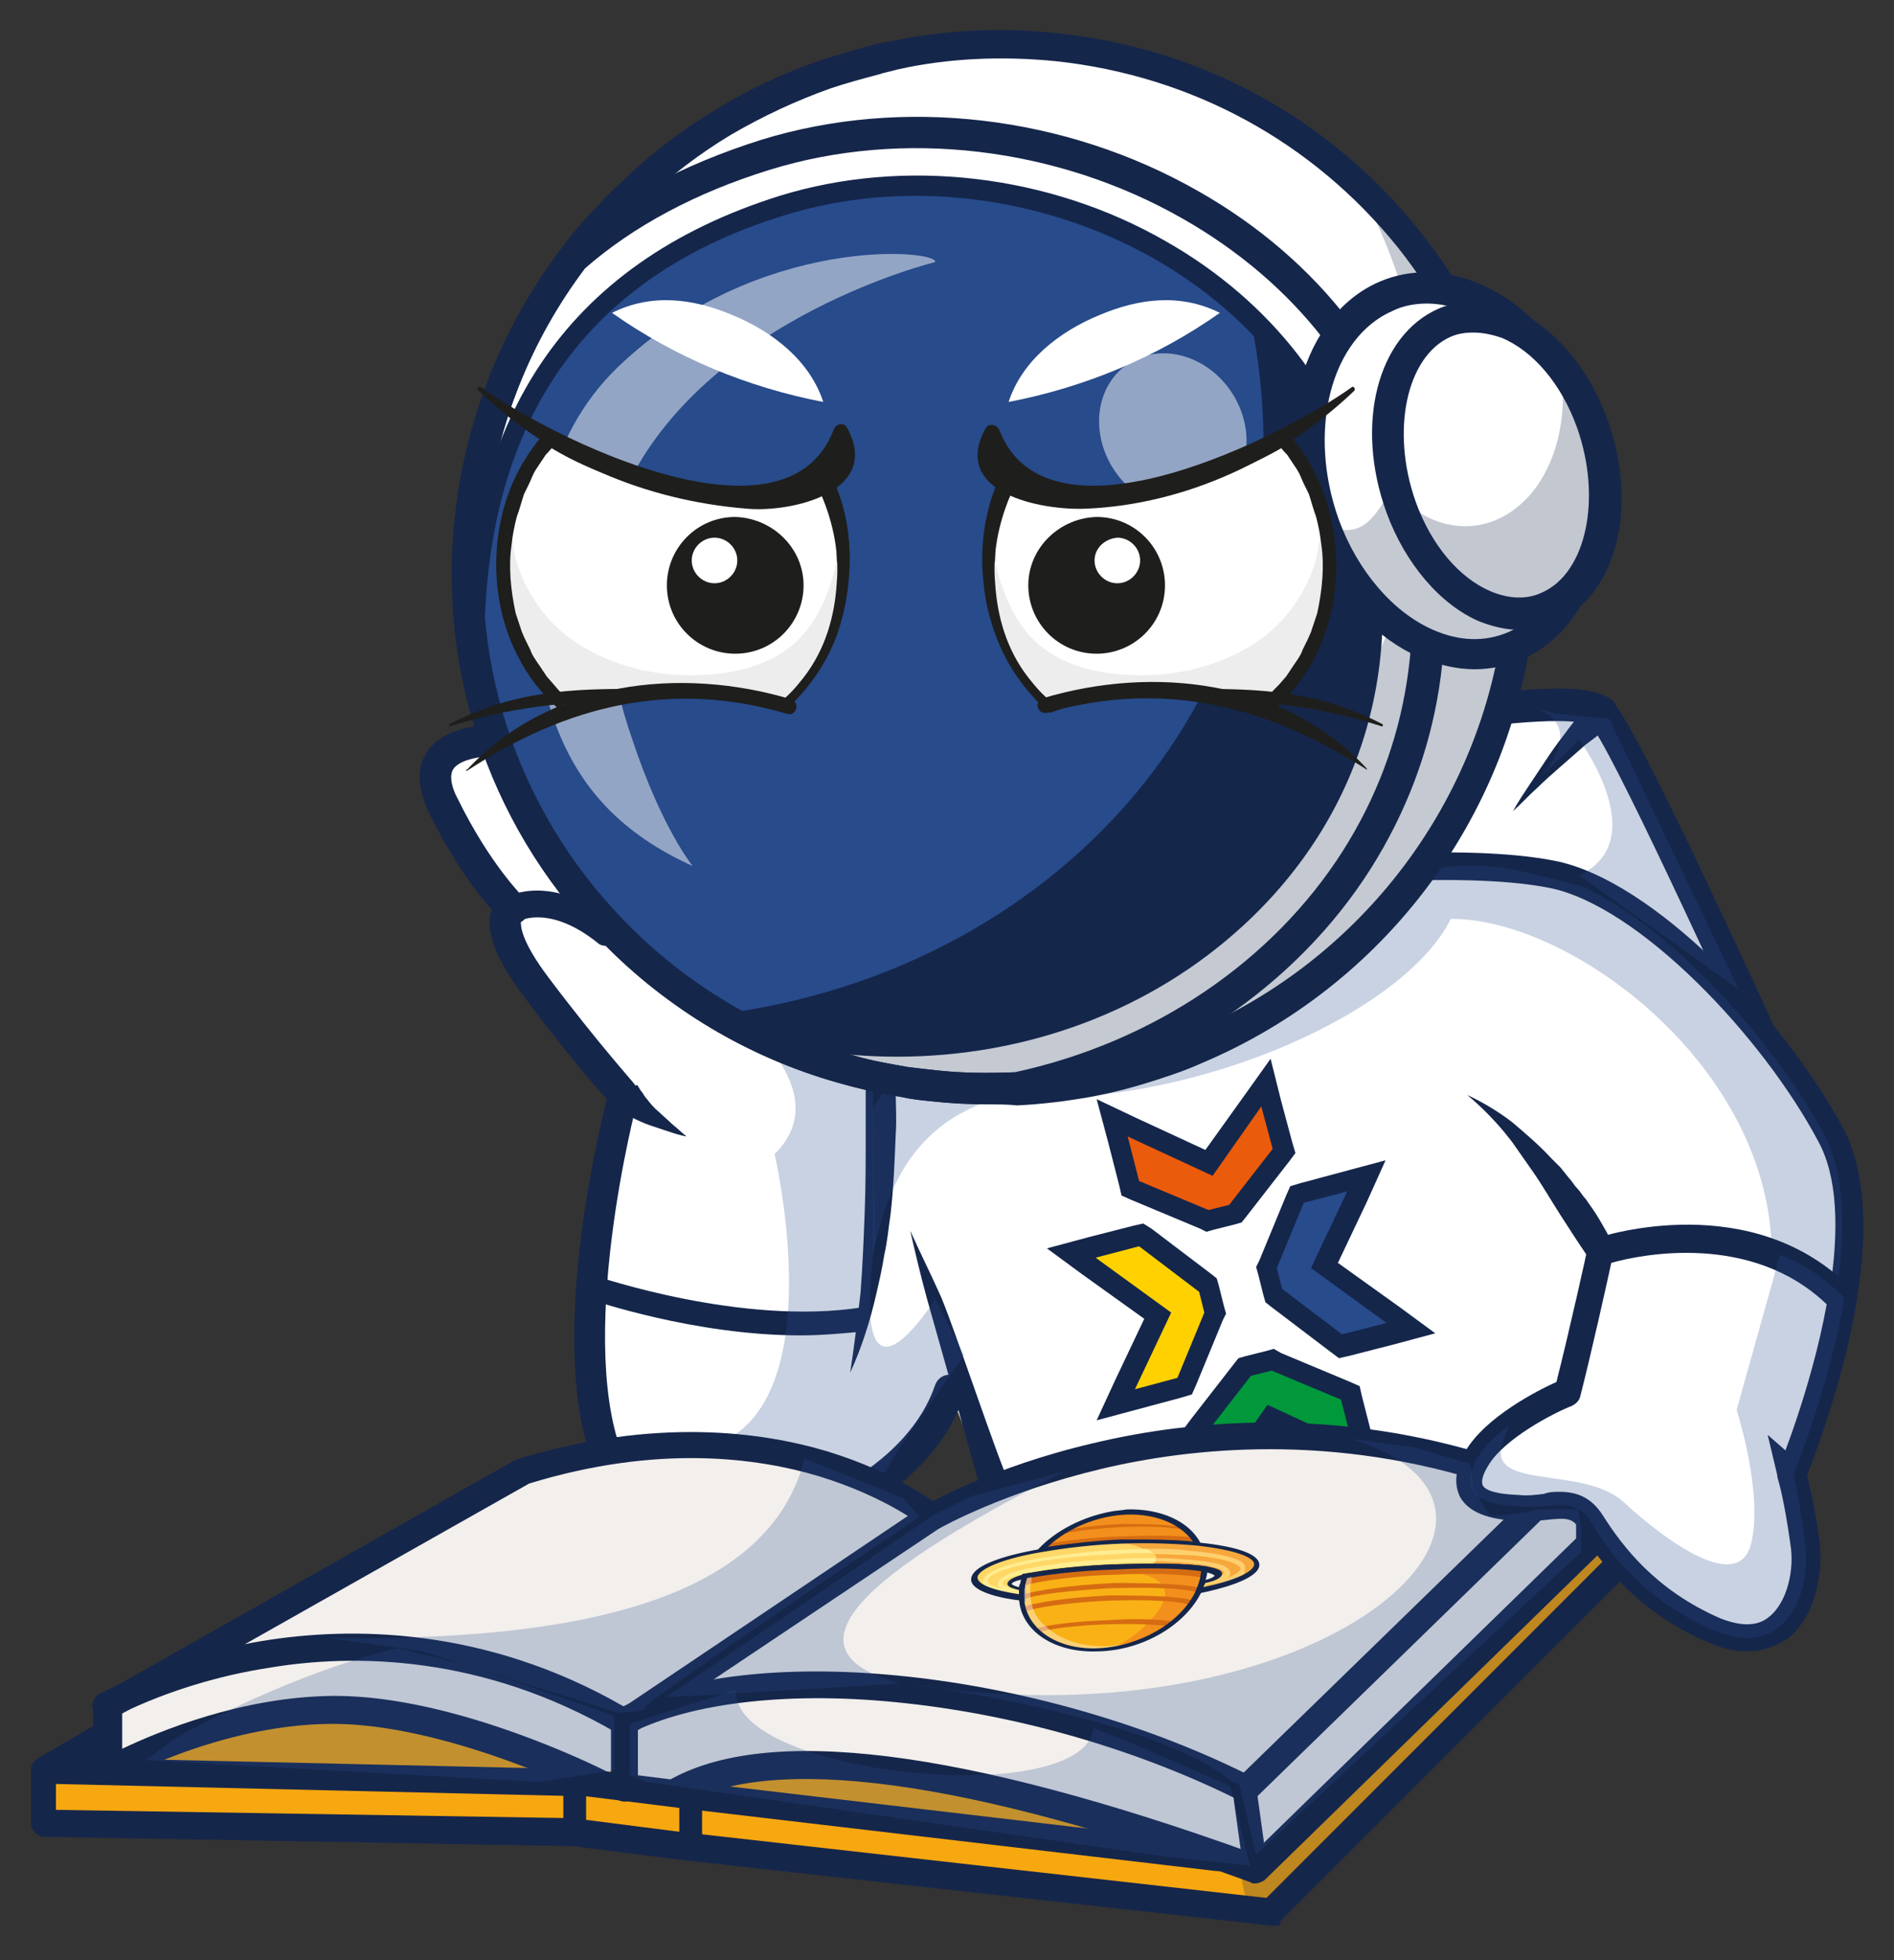 <?xml version="1.0" encoding="utf-8"?>
<!-- Generator: Adobe Illustrator 27.2.0, SVG Export Plug-In . SVG Version: 6.00 Build 0)  -->
<svg version="1.1" xmlns="http://www.w3.org/2000/svg" xmlns:xlink="http://www.w3.org/1999/xlink" x="0px" y="0px"
	 viewBox="0 0 182.9 189.2" style="enable-background:new 0 0 182.9 189.2;" xml:space="preserve">
<rect x="0" y="0" width="182.9" height="189.2" fill="#333333" stroke="none"/>
<style type="text/css">
	.st0{fill:#FFFFFF;}
	.st1{fill:#15264B;}
	.st2{opacity:0.35;}
	.st3{fill:#274B8B;}
	.st4{fill:#0F3747;}
	.st5{opacity:0.5;}
	.st6{opacity:0.4;}
	.st7{fill:#183E75;}
	.st8{opacity:0.2;}
	.st9{fill:#38276B;}
	.st10{fill:#44AC34;}
	.st11{fill:#00983A;}
	.st12{fill:#FCF8FB;}
	.st13{opacity:0.7;}
	.st14{fill:#94613F;}
	.st15{fill:#FFD100;}
	.st16{fill:#EA5B0C;}
	.st17{fill:#D3D5ED;}
	.st18{fill:#D8D8D8;}
	.st19{fill:#121A28;}
	.st20{fill:#E5E1D4;}
	.st21{opacity:0.25;}
	.st22{opacity:0.6;}
	.st23{fill:#FFD346;}
	.st24{fill:#FFDA36;}
	.st25{fill:#1E1E1C;}
	.st26{fill:#EEEDED;}
	.st27{opacity:0.3;}
	.st28{fill:#407FC1;}
	.st29{fill:#B0B3B1;}
	.st30{opacity:0.8;}
	.st31{fill:#E5E5E4;}
	.st32{fill:#BCBCBB;}
	.st33{fill:#E72D47;}
	.st34{fill:#F7A710;}
	.st35{fill:#F2EFEC;}
	.st36{fill:#F9B116;}
	.st37{fill:#F38F1C;}
	.st38{fill:none;stroke:#2A3856;stroke-width:2.196;stroke-linecap:round;stroke-miterlimit:10;}
	.st39{fill:#D66C12;}
	.st40{fill:#FFD767;}
	.st41{fill:#F7A83D;}
	.st42{fill:#FECF70;}
	.st43{fill:#FFED91;}
	.st44{opacity:0.41;}
	.st45{opacity:0.26;}
	.st46{fill:none;}
	.st47{fill:#261E26;}
	.st48{fill:#E30613;}
	.st49{fill:#E9E8E8;}
	.st50{fill:#4A92CF;}
	.st51{fill:#386EB5;}
	.st52{fill:#B6B6B7;}
	.st53{fill:#DDDDDD;}
	.st54{fill:#FDC423;}
	.st55{fill:#E2A415;}
	.st56{fill:#F9B044;}
	.st57{fill:#EB5759;}
	.st58{fill:#E5201F;}
	.st59{fill:none;stroke:#FFFFFF;stroke-width:2.308;stroke-linecap:round;stroke-miterlimit:10;}
	.st60{fill:#EDC5D6;}
	.st61{fill:#4A153F;}
	.st62{fill:#E9C8D2;}
	.st63{fill:#DFB0BE;}
	.st64{fill:#D6D6EA;}
	.st65{fill:#BDBDE0;}
	.st66{fill:#232323;}
	.st67{fill:#A7ABCC;}
	.st68{fill:#EDCCA9;}
	.st69{fill:#492311;}
	.st70{fill:#2A3856;}
	.st71{fill:#05646E;}
	.st72{fill:#F28D70;}
	.st73{fill:#BEC5CA;}
	.st74{fill:#54767A;}
</style>
<g id="Fondo">
</g>
<g id="Grafica">
</g>
<g id="Informazioni">
	<g>
		<g>
			<g>
				<g>
					<path class="st0" d="M134.3,70.1c0,0,17.7-3.5,20.2-1.2c2.6,2.3,20.5,42.5,20.5,42.5s-12.8-2-15.2-2.9
						c-2.4-1-33.4-22.2-33.4-22.2"/>
				</g>
			</g>
			<g>
				<g>
					<path class="st1" d="M177.6,113.3l-2.7-0.4c-1.3-0.2-13-2-15.5-3c-2.5-1-28.5-18.8-33.7-22.4c-0.7-0.5-0.9-1.4-0.4-2.1
						c0.5-0.7,1.4-0.9,2.1-0.4c11.9,8.1,31.4,21.3,33.1,22.1c1.4,0.6,7.3,1.6,12.1,2.4c-6.9-15.3-17.2-37.6-19-39.5
						c-0.2-0.1-1.7-0.9-10.1,0.1c-4.6,0.6-8.8,1.4-8.9,1.4c-0.8,0.2-1.6-0.4-1.8-1.2c-0.2-0.8,0.4-1.6,1.2-1.8c0,0,4.5-0.9,9.3-1.5
						c9-1.1,11.2-0.3,12.3,0.6c0.5,0.5,1.8,1.6,11.6,22.6c4.8,10.2,9.3,20.3,9.3,20.4L177.6,113.3z"/>
				</g>
			</g>
			<g>
				<g>
					<g>
						<path class="st0" d="M178,124.3c-0.1,0.4-0.1,0.7-0.2,1.1c0,0-15,15.5-15.5,16.6c-0.4,1.1-18.3,13.6-20.7,13
							c-2.4-0.6-32.3-6.2-34-5.9s-12.5-6-12.5-6l-3.4-8.9c-4.2,12.5-27.1,19.7-32.6,7.8c-5.5-11.9,1.1-36.3,1.1-36.3
							s-3.4-3.8-8.4-10.4s-2.3-7.6-2.3-7.6s-3.4-3-6.7-9.9c-3.4-7,5.8-6.3,5.8-6.3l76.1,12.8c0,0,4.3-0.5,9.8-0.7
							c4.1-0.2,8.9-0.2,12.9,0.3c0.9,0.1,1.7,0.2,2.5,0.4c1,0.2,2.1,0.6,3.2,1c8.5,3.7,18.7,14.9,23.6,24.1
							C178.8,113.4,178.8,118.9,178,124.3z"/>
					</g>
				</g>
			</g>
			<g>
				<g>
					<path class="st1" d="M70.1,149.5c-5.8,0-10.2-2.5-12.3-6.9c-5.2-11.2-0.3-32.1,0.8-36.5c-1.2-1.3-4.1-4.7-8-9.9
						c-2.7-3.6-3.7-6.2-3.2-8.1c0-0.1,0.1-0.2,0.1-0.3c-1.3-1.4-3.7-4.5-6.1-9.4c-1.1-2.4-1.2-4.4-0.1-5.9c1.9-2.8,6.8-2.6,7.4-2.5
						c0.8,0.1,1.4,0.8,1.4,1.6c-0.1,0.8-0.8,1.4-1.6,1.4c-1.2-0.1-3.9,0.1-4.7,1.2c-0.5,0.7-0.1,2,0.4,2.9c3.2,6.5,6.3,9.4,6.3,9.5
						c0.4,0.4,0.6,0.9,0.5,1.4c-0.1,0.4-0.3,0.8-0.7,1c0,0.3-0.1,1.7,2.7,5.4c4.9,6.5,8.3,10.2,8.3,10.3c0.3,0.4,0.5,0.9,0.3,1.4
						c-0.1,0.2-6.3,24-1.1,35.2c2.2,4.9,7.5,5.3,10.5,5.2c7.3-0.4,16.8-5.4,19.3-12.8c0.3-0.8,1.1-1.2,1.9-0.9
						c0.8,0.3,1.2,1.1,0.9,1.9c-2.9,8.7-13.5,14.4-22,14.9C70.9,149.5,70.5,149.5,70.1,149.5z M50.1,89.2
						C50.1,89.2,50.1,89.2,50.1,89.2C50.1,89.2,50.1,89.2,50.1,89.2z M50.1,89.2C50.1,89.2,50.1,89.2,50.1,89.2
						C50.1,89.2,50.1,89.2,50.1,89.2z"/>
				</g>
			</g>
			<g>
				<g>
					<path class="st1" d="M177.9,126.7c-0.1,0-0.1,0-0.2,0c-0.7-0.1-1.2-0.8-1.1-1.5c1.1-6.6,0.8-11.7-1-15
						c-5.4-10.2-17.4-22.8-26-24.5c-8.6-1.7-24.6,0-24.7,0c-0.7,0.1-1.4-0.4-1.4-1.2c-0.1-0.7,0.4-1.4,1.2-1.4
						c0.7-0.1,16.5-1.8,25.5,0c9.4,1.9,21.9,14.9,27.8,25.8c2,3.8,2.5,9.4,1.3,16.6C179.1,126.2,178.5,126.7,177.9,126.7z"/>
				</g>
			</g>
			<g>
				<g>
					<path class="st1" d="M153.4,121.4c-0.9-1.3-1.8-2.7-2.7-4.1c-0.9-1.4-1.7-2.8-2.6-4.1c-0.2-0.3-0.5-0.7-0.7-1
						c-0.2-0.3-0.5-0.7-0.7-1c-0.2-0.3-0.5-0.7-0.7-1l-0.8-1c-1.1-1.3-2.2-2.4-3.5-3.5c1.5,0.7,3,1.6,4.3,2.6
						c1.3,1.1,2.6,2.2,3.8,3.5l0.9,0.9l0.8,1c0.3,0.3,0.5,0.7,0.8,1c0.3,0.3,0.5,0.7,0.8,1c0.5,0.7,1,1.4,1.4,2.1
						c0.4,0.7,0.9,1.5,1.2,2.3c0.3,0.7,0,1.4-0.7,1.7C154.5,122.1,153.8,121.9,153.4,121.4L153.4,121.4z"/>
				</g>
			</g>
			<g>
				<g>
					<path class="st1" d="M86.2,101.6c0.2,1.3,0.2,2.6,0.3,3.9c0,1.3,0.1,2.6,0,3.9c-0.1,2.6-0.2,5.2-0.5,7.8
						c-0.2,1.3-0.3,2.6-0.6,3.9c-0.2,1.3-0.5,2.6-0.8,3.9c-0.6,2.6-1.4,5.1-2.5,7.5c0.4-2.6,0.7-5.1,1-7.7c0.2-2.6,0.3-5.1,0.4-7.7
						c0.1-2.6,0.1-5.1,0.1-7.7c0-2.6,0-5.1,0-7.7l0,0c0-0.7,0.6-1.3,1.3-1.3C85.6,100.5,86.1,101,86.2,101.6z"/>
				</g>
			</g>
			<g>
				<g>
					<path class="st1" d="M61.5,104.7c0,0,0,0.1,0.1,0.1c0,0.1,0.1,0.1,0.1,0.2c0.1,0.1,0.1,0.2,0.2,0.3c0.2,0.2,0.3,0.5,0.5,0.7
						c0.4,0.5,0.7,0.9,1.2,1.3c0.4,0.4,0.9,0.8,1.3,1.2c0.5,0.4,0.9,0.8,1.4,1.2c-0.6-0.1-1.2-0.3-1.8-0.5c-0.6-0.2-1.2-0.4-1.8-0.6
						c-0.6-0.2-1.2-0.5-1.8-0.8c-0.3-0.2-0.6-0.3-0.9-0.5c-0.1-0.1-0.3-0.2-0.4-0.3c-0.1-0.1-0.1-0.1-0.2-0.2
						c-0.1-0.1-0.1-0.1-0.2-0.2L61.5,104.7z"/>
				</g>
			</g>
			<g>
				<g>
					<path class="st1" d="M58.5,91.3c-0.3,0-0.6-0.1-0.8-0.3c-4.5-3.6-7.4-2.2-7.5-2.1c-0.6,0.3-1.4,0.1-1.8-0.5
						c-0.3-0.6-0.1-1.4,0.5-1.8c0.2-0.1,4.4-2.4,10.4,2.4c0.6,0.5,0.7,1.3,0.2,1.8C59.2,91.2,58.9,91.3,58.5,91.3z"/>
				</g>
			</g>
			<g>
				<g>
					<path class="st1" d="M94.9,144.5c-0.6-2.2-4.8-17.1-5.4-19.2c-0.6-2.2-1.1-4.3-1.6-6.5c0.9,2,1.9,4,2.8,6
						c1,2,5.8,16.5,6.8,18.4L94.9,144.5z"/>
				</g>
			</g>
			<g>
				<g>
					<path class="st1" d="M77.3,128.9c-10.3,0-20-3.4-20.5-3.5l0.8-2.2c0.1,0,14,4.8,25.6,3l0.4,2.3
						C81.5,128.7,79.4,128.9,77.3,128.9z"/>
				</g>
			</g>
			<g>
				<g>
					<path class="st1" d="M155.6,70c-0.8,0.6-1.7,1.3-2.5,1.9c-0.8,0.7-1.6,1.4-2.4,2.1c-0.8,0.7-1.6,1.4-2.3,2.1
						c-0.8,0.7-1.5,1.5-2.3,2.2c0.5-0.9,1.1-1.8,1.7-2.7c0.6-0.9,1.2-1.8,1.8-2.7c0.6-0.9,1.3-1.8,1.9-2.6c0.7-0.9,1.3-1.7,2-2.6
						c0.5-0.6,1.5-0.7,2.1-0.2c0.6,0.5,0.7,1.5,0.2,2.1C155.8,69.8,155.7,69.9,155.6,70L155.6,70z"/>
				</g>
			</g>
			<g class="st21">
				<g>
					<path class="st3" d="M72.6,99.4c0,0,7.8,6.5,2.2,12c0,0,5.2,22.1-4.5,27.5l14.6,4.1l2-3.3l6.2-8.9l-2.8-5.4
						c0,0-8.4,13.5-5.8-5.8l-0.2-15.1l-8.1-2.4"/>
				</g>
			</g>
			<g class="st21">
				<g>
					<path class="st3" d="M177.4,124.3l-6.3-3.1c0-18.3-19.5-32.6-31-32.5c-5.1,10.3-30.1,20.2-47.6,16.5
						c16.9,0.1,30.3-5.8,40.3-21.7l6.1,0.3c0,0,3.7-0.7,8,0.3c1.8,0.4,3.7,0.9,5.7,1.4c8.5,3.7,18.7,14.9,23.6,24.1
						C178.2,113.4,178.2,118.9,177.4,124.3z"/>
				</g>
			</g>
			<g class="st21">
				<g>
					<path class="st3" d="M84.3,121.2c1.7-8.9,6-15.8,18.6-16.1l-17.1-0.5l-1.5,2.4"/>
				</g>
			</g>
			<g class="st21">
				<g>
					<path class="st3" d="M147,68.1c0,0,6.7,0.7,2,6.7l3.5-3.4c0,0,7.2,9.7,0,13.1l15.4,11l-12.5-26.1l-5-0.5"/>
				</g>
			</g>
			<g class="st27">
				<g>
					<path class="st3" d="M138.4,83.1c0,0,6.1-7.3,6.3-14.2l-4.7,1.2l-5.6,13"/>
				</g>
			</g>
			<g>
				<g>
					<g>
						<path class="st1" d="M105.6,159.8c-4.1,0-7.1-2.1-7.5-5.1c-2.5-0.4-4-0.9-4.5-1.6c-0.2-0.3-0.3-0.6-0.2-0.9
							c0.3-1.5,3.9-2.5,6.9-3c1.8-1.8,4.3-3.1,7-3.6c0.5-0.1,1-0.1,1.6-0.2c0.2,0,0.3,0,0.5,0c3,0,5.6,1.2,6.8,3.1
							c2.2,0.2,4.8,0.7,5.6,1.8c0.2,0.3,0.3,0.6,0.2,0.9c-0.2,1.1-2.2,2-5.7,2.8c-1.6,3.2-5.8,5.7-10.1,5.8
							C105.9,159.8,105.7,159.8,105.6,159.8C105.6,159.8,105.6,159.8,105.6,159.8z"/>
					</g>
				</g>
				<g>
					<g>
						<path class="st1" d="M109.3,145.8c3,0,5.5,1.2,6.6,3.1c3.8,0.4,5.9,1.2,5.7,2.3c-0.3,1.3-3.6,2.2-5.6,2.6
							c-1.5,3.2-5.7,5.6-9.9,5.8c-0.2,0-0.3,0-0.5,0c-4,0-7-2.1-7.2-5.1c-1.9-0.3-4.9-0.9-4.7-2.2c0.2-1.1,2.7-2.1,6.7-2.8
							c1.7-1.8,4.3-3.1,6.9-3.5c0.5-0.1,1-0.1,1.5-0.2C109,145.8,109.2,145.8,109.3,145.8 M109.3,145.1c-0.2,0-0.3,0-0.5,0
							c-0.5,0-1.1,0.1-1.6,0.2c-2.8,0.5-5.4,1.8-7.2,3.6c-4.4,0.8-6.7,1.9-7,3.2c-0.1,0.4,0,0.8,0.2,1.1c0.2,0.3,0.8,1.2,4.5,1.7
							c0.5,3.1,3.6,5.2,7.8,5.2c0.2,0,0.3,0,0.5,0c4.4-0.2,8.6-2.6,10.3-5.9c5.4-1.2,5.7-2.5,5.8-3c0.1-0.4,0-0.8-0.3-1.1
							c-0.7-0.9-2.6-1.5-5.7-1.9C115,146.3,112.4,145.1,109.3,145.1L109.3,145.1z"/>
					</g>
				</g>
			</g>
			<g>
				<g>
					<polygon class="st3" points="123,125 122.3,122.3 125.3,115.2 132,113.5 127.9,122.1 136.3,128.1 129.4,129.9 					"/>
					<path class="st1" d="M130.1,115l-3.5,7.4l7.3,5.3l-4.3,1.1l-5.8-4.4l-0.5-2l2.6-6.3L130.1,115 M133.8,112l-4.1,1.1l-4.1,1.1
						l-1,0.3l-0.4,0.9l-2.6,6.3l-0.3,0.6l0.2,0.7l0.5,2l0.2,0.7l0.5,0.4l5.8,4.4l0.8,0.6l0.9-0.2l4.3-1.1l4.1-1.1l-3.4-2.5l-6-4.3
						l2.8-5.9L133.8,112L133.8,112z"/>
				</g>
				<g>
					<polygon class="st15" points="111.7,127 103.4,121 110.2,119.2 116.6,124.1 117.3,126.8 114.3,133.9 107.7,135.6 					"/>
					<path class="st1" d="M110,120.3l5.8,4.4l0.5,2l-2.6,6.3l-4.1,1.1l3.5-7.4l-7.3-5.3L110,120.3 M110.4,118.1l-0.9,0.2l-4.3,1.1
						l-4.1,1.1l3.4,2.5l6,4.3l-2.8,5.9l-1.8,3.9l4.1-1.1l4.1-1.1l1-0.3l0.4-0.9l2.6-6.3l0.3-0.6l-0.2-0.7l-0.5-2l-0.2-0.7l-0.5-0.4
						l-5.8-4.4L110.4,118.1L110.4,118.1z"/>
				</g>
				<g>
					<polygon class="st11" points="115.6,138 120.3,131.9 122.9,131.2 130.4,134.4 132.2,141.2 122.8,136.9 117.3,144.6 					"/>
					<path class="st1" d="M122.8,132.3l6.7,2.8l1.1,4.3l-8.2-3.8l-4.7,6.7l-1.1-4.1l4.2-5.4L122.8,132.3 M123,130.2l-0.7,0.2l-2,0.5
						l-0.7,0.2l-0.4,0.5l-4.2,5.4l-0.6,0.8l0.3,1l1.1,4.1l1.1,4.1l2.5-3.5l3.8-5.3l6.7,3.1l3.8,1.8l-1.1-4.1l-1.1-4.3l-0.2-0.9
						l-0.9-0.4l-6.7-2.8L123,130.2L123,130.2z"/>
				</g>
				<g>
					<polygon class="st16" points="109.2,114.8 107.4,107.9 116.8,112.3 122.3,104.5 124,111.2 119.3,117.3 116.6,117.9 					"/>
					<path class="st1" d="M121.8,106.8l1.1,4.1l-4.2,5.4l-2,0.5l-6.7-2.8l-1.1-4.3l8.2,3.8L121.8,106.8 M122.7,102.2l-2.5,3.5
						l-3.8,5.3l-6.7-3.1l-3.8-1.8l1.1,4.1l1.1,4.3l0.2,0.9l0.9,0.4l6.7,2.8l0.6,0.3l0.7-0.2l2-0.5l0.7-0.2l0.4-0.5l4.2-5.4l0.6-0.8
						l-0.3-1l-1.1-4.1L122.7,102.2L122.7,102.2z"/>
				</g>
			</g>
			<g>
				<g>
					<g>
						<polyline class="st34" points="10.3,171 26.3,160.8 95.1,166.8 113.1,175 108.7,177.7 67.6,172.7 53.3,171.1 						"/>
					</g>
				</g>
				<g>
					<g>
						<path class="st35" d="M60.3,172.5v-6.3l29.6-19.9c0,0,24.5-14.2,54.5-4.4l9,2.3v4.8l-32.2,31.4c-23.9-8.7-45.7-13.4-56.1-7.4"
							/>
					</g>
				</g>
				<g>
					<g>
						<path class="st35" d="M89.9,146.3c0,0-14.6-12-39.5-4.4l-40.1,22.7v6.3c0,0,10.1-5.8,21.6-5.9c11.4-0.1,25.7,7,25.7,7"/>
					</g>
				</g>
				<g>
					<g>
						<polygon class="st34" points="117.8,179.2 66.7,173.2 57,172.1 4.3,170.9 4.3,176 55.4,176.9 65.6,178.2 123.1,184.6 
							156.7,151 153.4,149.1 122.8,178.9 						"/>
					</g>
				</g>
				<g>
					<g>
						<path class="st1" d="M123.1,185.9c0,0-0.1,0-0.1,0l-57.5-6.4l-10.2-1.3l-51-0.9c-0.7,0-1.3-0.6-1.3-1.3v-5.1
							c0-0.4,0.1-0.7,0.4-0.9c0.3-0.2,0.6-0.4,0.9-0.4l52.7,1.2c0,0,0.1,0,0.1,0l9.6,1.2l51.1,6c0.7,0.1,1.2,0.7,1.1,1.5
							c-0.1,0.7-0.7,1.2-1.5,1.1l-51.1-6l-9.6-1.2l-51.3-1.2v2.5l49.8,0.8c0,0,0.1,0,0.1,0l10.2,1.3l56.8,6.4l33.1-33.1
							c0.5-0.5,1.3-0.5,1.8,0c0.5,0.5,0.5,1.3,0,1.8l-33.6,33.6C123.8,185.8,123.5,185.9,123.1,185.9z"/>
					</g>
				</g>
				<g>
					<g>
						<path class="st1" d="M121.2,181.8c-0.2,0-0.3,0-0.4-0.1c-27.2-9.9-46.2-12.5-55-7.5c-0.6,0.4-1.4,0.1-1.8-0.5
							c-0.4-0.6-0.1-1.4,0.5-1.8c9.5-5.5,28.5-3.1,56.5,7l31.2-30.4v-3.2l-8.1-2c0,0-0.1,0-0.1,0c-15.2-5-28.9-3.6-37.7-1.5
							c-9.2,2.2-15.2,5.5-15.7,5.8l-29,19.4v5.6c0,0.7-0.6,1.3-1.3,1.3s-1.3-0.6-1.3-1.3v-6.3c0-0.4,0.2-0.8,0.6-1.1l29.6-19.9
							c0,0,0,0,0.1,0c0.3-0.1,6.4-3.7,16.3-6c9.2-2.2,23.4-3.6,39.1,1.5l9,2.3c0.6,0.1,1,0.7,1,1.3v4.8c0,0.4-0.1,0.7-0.4,0.9
							l-32.2,31.4C121.9,181.6,121.6,181.8,121.2,181.8z"/>
					</g>
				</g>
				<g>
					<g>
						<path class="st1" d="M121.2,181.6c-0.6,0-1.1-0.4-1.1-1l-1.1-7.9c-0.1-0.6,0.3-1.2,1-1.3c0.6-0.1,1.2,0.3,1.3,1l1.1,7.9
							c0.1,0.6-0.3,1.2-1,1.3C121.3,181.6,121.3,181.6,121.2,181.6z"/>
					</g>
				</g>
				<g>
					<g>
						<path class="st1" d="M57.6,173.4c-0.2,0-0.4,0-0.6-0.1c-0.1-0.1-14.1-7-25.1-6.9c-11,0.1-20.8,5.7-20.9,5.7
							c-0.4,0.2-0.9,0.2-1.3,0C9.2,171.9,9,171.5,9,171v-6.3c0-0.5,0.3-0.9,0.7-1.1l40.1-22.7c0.1,0,0.2-0.1,0.3-0.1
							c13.2-4,23.5-2.6,29.8-0.7c6.9,2.1,10.7,5.2,10.9,5.3c0.6,0.5,0.6,1.3,0.2,1.8c-0.5,0.6-1.3,0.6-1.8,0.2
							c-0.1-0.1-3.6-2.9-10.1-4.9c-6-1.8-15.6-3.1-28,0.7l-39.3,22.2v3.4c3.6-1.7,11.5-5,20.3-5.1c0.1,0,0.2,0,0.3,0
							c11.6,0,25.4,6.9,26,7.2c0.6,0.3,0.9,1.1,0.6,1.8C58.5,173.2,58,173.4,57.6,173.4z"/>
					</g>
				</g>
				<g>
					<g>
						<path class="st1" d="M120.5,174c-0.2,0-0.4,0-0.6-0.1c-9.7-4.9-21.3-8.3-32.5-9.5c-10.9-1.2-20.6-0.1-26.5,2.9
							c-0.4,0.2-0.9,0.2-1.3,0c-13-7.6-25.5-7.7-33.7-6.3c-9,1.4-14.9,4.8-15,4.8c-0.6,0.4-1.4,0.1-1.8-0.5
							c-0.4-0.6-0.1-1.4,0.5-1.8c0.3-0.1,6.3-3.5,15.7-5.1c8.5-1.4,21.5-1.4,34.9,6.3c13.3-6.3,39.7-3.5,59.9,6.4l29.3-28.5
							c0.5-0.5,1.3-0.5,1.8,0c0.5,0.5,0.5,1.3,0,1.8l-30,29.2C121.1,173.9,120.8,174,120.5,174z"/>
					</g>
				</g>
				<g>
					<g>
						<path class="st1" d="M55.5,177.7c-0.6,0-1.1-0.5-1.1-1.1v-4.5c0-0.6,0.5-1.1,1.1-1.1s1.1,0.5,1.1,1.1v4.5
							C56.7,177.2,56.1,177.7,55.5,177.7z"/>
					</g>
				</g>
				<g>
					<g>
						<path class="st1" d="M66.7,178.8c-0.6,0-1.1-0.5-1.1-1.1v-4.1c0-0.6,0.5-1.1,1.1-1.1c0.6,0,1.1,0.5,1.1,1.1v4.1
							C67.9,178.3,67.4,178.8,66.7,178.8z"/>
					</g>
				</g>
				<g>
					<g>
						<path class="st0" d="M174.3,148.9c0.7,4.7-1.8,11.4-8.7,8.5c-6.9-2.9-10.3-7.7-11.9-10.4s-3.7-1.3-7.1-1.6
							c-3.4-0.2-6-1.1-3.9-4.7c0.6-1.1,1.7-2.1,2.9-3c2.7-2,5.9-3.4,5.9-3.4c1.2-4.7,3.2-13.6,3.2-13.6s8.9-3,17.1,0.4
							c2.2,0.9,4.3,2.2,6.2,4.2c-1.5,8.8-4.9,17-4.9,17S173.7,144.2,174.3,148.9z"/>
					</g>
				</g>
				<g>
					<g>
						<path class="st1" d="M168.7,159.4c-1,0-2.2-0.2-3.6-0.8c-7.8-3.3-11.3-9-12.5-10.9c-0.7-1.2-1.3-1.2-3.2-1
							c-0.8,0.1-1.8,0.1-2.9,0.1c-2-0.1-4.5-0.5-5.5-2.3c-0.6-1.2-0.5-2.7,0.5-4.4c1.9-3.3,7-5.9,8.8-6.7c1.2-4.7,3-12.8,3-12.9
							c0.1-0.5,0.4-0.8,0.9-1c0.6-0.2,15.1-4.9,24.7,5c0.3,0.3,0.4,0.7,0.4,1.1c-1.3,7.8-4.1,15-4.8,16.8c0.2,0.8,0.7,2.8,1.2,6.3
							c0.4,3.1-0.4,7.4-3.1,9.5C171.6,158.8,170.4,159.4,168.7,159.4z M150.6,144c1.5,0,3,0.4,4.2,2.3c1.9,3,5.1,7.2,11.3,9.9
							c2,0.8,3.6,0.8,4.7-0.1c1.8-1.4,2.5-4.6,2.1-7c-0.6-4.4-1.2-6.3-1.2-6.3c-0.1-0.3-0.1-0.6,0-0.9c0-0.1,3.2-7.7,4.7-16
							c-7.3-7-18-4.8-20.8-4c-0.5,2.3-2,9-3,12.9c-0.1,0.4-0.4,0.7-0.8,0.9c-1.8,0.7-6.6,3.2-8.1,5.8c-0.5,0.8-0.7,1.5-0.5,1.9
							c0.1,0.2,0.6,0.8,3.4,0.9c0.9,0.1,1.7,0,2.5-0.1C149.6,144,150.1,144,150.6,144z"/>
					</g>
				</g>
				<g>
					<g>
						<polygon class="st1" points="171.7,142.7 170.7,138.5 173.9,141.3 						"/>
					</g>
				</g>
				<g>
					<g>
						<path class="st1" d="M4.3,172.2c-0.5,0-0.9-0.2-1.1-0.7c-0.4-0.6-0.2-1.4,0.5-1.8l6-3.5c0.6-0.4,1.4-0.2,1.8,0.5
							c0.4,0.6,0.2,1.4-0.5,1.8l-6,3.5C4.7,172.1,4.5,172.2,4.3,172.2z"/>
					</g>
				</g>
				<g class="st21">
					<g>
						<path class="st3" d="M174.3,148.9c0.7,4.7-1.8,11.4-8.7,8.5c-6.9-2.9-10.3-7.7-11.9-10.4s-3.7-1.3-7.1-1.6
							c-3.4-0.2-6-1.1-3.9-4.7c0.6-1.1,1.7-2.1,2.9-3c0,0.4-0.2,0.7-0.3,1.1c-2.4,5.3,7.5,2.5,11.5,6.2c4,3.7,11.1,8.9,12.3,4
							c1.2-4.9-1.4-12.9-1.4-12.9l4.2-15c2.2,0.9,4.3,2.2,6.2,4.2c-1.5,8.8-4.9,17-4.9,17S173.7,144.2,174.3,148.9z"/>
					</g>
				</g>
				<g class="st21">
					<g>
						<path class="st3" d="M77.7,140.8c-3.4,13.3-21,17.7-46.1,17.3l9.2,1.3l18.8,5.9c0,0,2.8,0,2.7-0.5c0-0.6,26.5-18.4,26.5-18.4
							l-1.6-1.8"/>
					</g>
				</g>
				<g class="st21">
					<g>
						<path class="st3" d="M38.4,159.1c0,0-9,1.8-21.5,8.7l-2.8,2.1l37.9,2.1l7.3-1.1v-5.3l-13.9-4.8"/>
					</g>
				</g>
				<g class="st21">
					<g>
						<path class="st3" d="M102.9,142c-19.1,9.7-28,17.2-16,20.5c0,0-22.9,1.4-22.6,1.3s25.9-17.6,25.9-17.6l3.7-1.8"/>
					</g>
				</g>
				<g class="st21">
					<g>
						<path class="st3" d="M130.5,138.9c22.3,7-3.9,30.3-43.6,23.5c0,0,24,3,32,9.5l0.8,0.4l1.6,6.7l31.4-29.2v-2l-0.3-2.1
							c0,0-3.6-0.1-4.3,0.1s-3.7,0.6-4.1,0.5s-1.7-2.7-1.7-2.7l-0.3-2.3l-5.5-1.6"/>
					</g>
				</g>
				<g class="st21">
					<g>
						<path class="st3" d="M105.6,166.8c-0.9,8.1-35.3,4.5-34.5-3.7l-10.3,3.3v4.9l1.6,0.7l50.1,7.2l8.2,0.9l-1.9-7.7l-9.2-4"/>
					</g>
				</g>
				<g class="st21">
					<g>
						<polyline class="st1" points="119.8,180.9 120.4,183.8 123.4,183.8 155.7,152.1 154,149.1 122.4,179.8 121.2,180.3 						"/>
					</g>
				</g>
			</g>
			<g>
				<g>
					<g>
						<g>
							<path class="st36" d="M98.7,153c0.1-0.3,0.1-0.6,0.2-0.8c1.8-0.4,5.1-0.8,8.8-0.9c3.7-0.1,6.8,0,8.5,0.2c0,0.3,0,0.5-0.1,0.8
								c0,0,0,0,0,0c0,0.1-0.1,0.2-0.1,0.4c-0.1,0.3-0.2,0.6-0.3,0.8c0,0,0,0,0,0c-0.2,0.4-0.4,0.8-0.7,1.2c-0.5,0.7-1.2,1.4-2,2
								c-1.9,1.4-4.4,2.4-7,2.5c-2.6,0.1-4.7-0.7-6-2c-0.5-0.5-0.9-1.2-1.2-1.8c-0.1-0.4-0.2-0.8-0.2-1.2c0,0,0-0.1,0-0.1
								c0-0.3,0-0.5,0-0.8C98.7,153.3,98.7,153.2,98.7,153C98.7,153,98.7,153,98.7,153z"/>
						</g>
					</g>
				</g>
				<g>
					<g>
						<g>
							<path class="st37" d="M100.5,149.7c0.2-0.2,0.5-0.5,0.7-0.7c0.4-0.3,0.7-0.6,1.2-0.9c1.8-1.2,4.1-2,6.4-2.1
								c2.3-0.1,4.3,0.5,5.6,1.6c0.3,0.2,0.6,0.5,0.8,0.8c0.2,0.2,0.3,0.4,0.5,0.7c-2.1-0.2-4.7-0.3-7.5-0.2
								C105.4,149,102.8,149.3,100.5,149.7z"/>
						</g>
					</g>
				</g>
				<g>
					<g>
						<g>
							<path class="st37" d="M99,152.1c1.8-0.4,5.1-0.8,8.8-0.9s6.8,0,8.5,0.2c0,0.3,0,0.5-0.1,0.8c0,0,0,0,0,0
								c0,0.1-0.1,0.2-0.1,0.4c-0.1,0.3-0.2,0.6-0.3,0.8c0,0,0,0,0,0c-0.2,0.4-0.4,0.8-0.7,1.2c-0.5,0.7-1.2,1.4-2,2
								c-1.5,1.2-3.5,2-5.5,2.4c0.8-0.4,1.5-0.8,2.1-1.3c0.8-0.6,1.4-1.3,2-2c0.3-0.4,0.5-0.8,0.7-1.2c0,0,0,0,0,0c0,0,0,0,0-0.1
								c0.5-1.2-0.6-2.1-1.9-2.4c-2.7-0.6-10,0-11.6,0.2C98.8,152.1,98.9,152.3,99,152.1z"/>
						</g>
					</g>
				</g>
				<g>
					<g>
						<g>
							<path class="st39" d="M108.2,148.9c-2.8,0.1-5.5,0.4-7.7,0.8c0.2-0.2,0.5-0.5,0.7-0.7c1.7-0.3,4.3-0.6,7.2-0.7
								c2.7-0.1,5.2-0.1,6.8,0.1c0.2,0.2,0.3,0.4,0.5,0.7C113.6,148.8,111,148.8,108.2,148.9z"/>
						</g>
					</g>
				</g>
				<g>
					<g>
						<g>
							<path class="st39" d="M98.7,153.1C98.7,153,98.7,153,98.7,153.1c0.1-0.4,0.2-0.6,0.3-0.9c1.8-0.4,5.1-0.8,8.8-0.9
								c3.7-0.1,6.8,0,8.5,0.2c0,0.3,0,0.5-0.1,0.8c0,0,0,0,0,0c-1.5-0.3-4.7-0.5-8.5-0.3C103.8,152.1,100.4,152.6,98.7,153.1z"/>
						</g>
					</g>
				</g>
				<g>
					<g>
						<g>
							<g>
								<path class="st39" d="M115.2,154.5l-0.4,0.4c-1-0.4-4.2-0.5-7.7-0.4c-4.3,0.2-7.3,0.7-8.2,1.1l-0.3-0.4
									c1.1-0.5,4.5-1,8.5-1.2C111,154,114.2,154.1,115.2,154.5z"/>
							</g>
						</g>
					</g>
				</g>
				<g>
					<g>
						<g>
							<g>
								<path class="st39" d="M113.2,156.5L113,157c-1.2-0.2-3.6-0.3-6.3-0.2c-2.8,0.1-5.3,0.4-6.6,0.8l-0.1-0.4
									c1.4-0.4,4-0.7,6.8-0.8C109.5,156.2,111.9,156.3,113.2,156.5z"/>
							</g>
						</g>
					</g>
				</g>
				<g>
					<g>
						<g>
							<g>
								<path class="st39" d="M115.9,153.3l-0.3,0.4c-1.2-0.4-4.4-0.5-8.2-0.4c-3.9,0.2-7.5,0.6-8.6,1.1l-0.2-0.4
									c1.3-0.5,4.9-1,9-1.2C111.4,152.8,114.7,152.9,115.9,153.3z"/>
							</g>
						</g>
					</g>
				</g>
				<g>
					<g>
						<g>
							<g>
								<path class="st39" d="M114.5,147.5l-0.1,0.1l0,0.1l0,0l0,0c-1-0.3-3.4-0.4-5.9-0.3c-2.5,0.1-4.9,0.4-6.1,0.7l-0.1-0.2
									c1.2-0.4,3.6-0.7,6.2-0.8C111.1,147.1,113.4,147.2,114.5,147.5z"/>
							</g>
						</g>
					</g>
				</g>
				<g>
					<g>
						<g>
							<path class="st1" d="M107.3,145.9c0.5-0.1,1-0.1,1.5-0.2c3.2-0.1,6,1.1,7.1,3.2l0.2,0.4l-0.6-0.1c-2.2-0.2-4.7-0.3-7.4-0.2
								c-2.7,0.1-5.3,0.4-7.6,0.8l-0.6,0.1l0.4-0.4C102,147.7,104.6,146.4,107.3,145.9z M115.2,148.8c-1.2-1.7-3.6-2.7-6.4-2.6
								c-2.8,0.1-5.7,1.3-7.6,3.1c2.2-0.3,4.6-0.6,7.1-0.7C110.7,148.6,113.1,148.6,115.2,148.8z"/>
						</g>
					</g>
				</g>
				<g>
					<g>
						<g>
							<path class="st40" d="M94,152.2c0.2-1,2.8-1.9,6.6-2.6c2.2-0.4,4.9-0.7,7.7-0.8c2.8-0.1,5.4,0,7.5,0.2
								c3.6,0.4,5.8,1.1,5.6,2.1c-0.2,0.9-2.3,1.8-5.5,2.4c0.1-0.3,0.2-0.6,0.3-0.8c0.9-0.2,1.5-0.4,1.5-0.7c0-0.2-0.4-0.4-1.3-0.6
								c-1.7-0.3-4.9-0.4-8.5-0.2c-3.7,0.1-6.9,0.5-8.8,0.9c-1,0.2-1.5,0.5-1.6,0.7c0,0.2,0.4,0.4,1.3,0.6c0,0.3,0,0.6,0,0.8
								C95.6,153.8,93.8,153.1,94,152.2z"/>
						</g>
					</g>
				</g>
				<g>
					<g>
						<g>
							<path class="st41" d="M116,152.8c0,0,0-0.1,0-0.1c0.9-0.2,1.5-0.4,1.5-0.7c0-0.2-0.4-0.4-1.3-0.6c-1.1-0.2-2.9-0.3-5-0.3
								c0.1-0.1,0.2-0.2,0.3-0.4c0.8,0,1.6,0,2.3,0.1c3.2,0.2,4.5,0.7,4.4,1C118.2,152.1,117.6,152.4,116,152.8z"/>
						</g>
					</g>
				</g>
				<g>
					<g>
						<g>
							<path class="st37" d="M116,153.2L116,153.2c0.8-0.3,1.5-0.4,2-0.6C117.5,152.8,116.9,153,116,153.2z"/>
						</g>
					</g>
				</g>
				<g>
					<g>
						<g>
							<path class="st37" d="M116,153L116,153C116,153.1,116,153.1,116,153L116,153z"/>
						</g>
					</g>
				</g>
				<g>
					<g>
						<g>
							<path class="st41" d="M118,152.6c0.5-0.2,0.7-0.4,0.8-0.7c0-0.2-0.1-0.4-0.4-0.6c-0.8-0.4-2.7-0.6-4.3-0.7
								c-0.7,0-1.6-0.1-2.4-0.1c0-0.2-0.1-0.4-0.3-0.5c1.2,0,2.4,0.1,3.5,0.1c3.8,0.3,5.1,1,5,1.5
								C119.7,151.8,119.2,152.2,118,152.6z"/>
						</g>
					</g>
				</g>
				<g>
					<g>
						<g>
							<path class="st41" d="M108.4,148.9c2.7-0.1,5.3,0,7.3,0.2c3.6,0.4,5.8,1.1,5.6,2.1c-0.2,0.9-2.3,1.8-5.5,2.4
								c0-0.1,0.1-0.2,0.1-0.2l0,0.2c1.9-0.4,4.2-1,4.3-1.9c0.1-0.3-0.2-0.6-0.6-0.9c-1.1-0.6-3.2-0.8-4.7-0.9
								c-1.3-0.1-2.7-0.2-4.2-0.2C110.1,149.3,109.4,149.1,108.4,148.9z"/>
						</g>
					</g>
				</g>
				<g>
					<g>
						<g>
							<g>
								<path class="st42" d="M111.6,150.4c0.8,0,1.6,0,2.4,0.1c1.7,0.1,3.5,0.3,4.3,0.7c0.3,0.2,0.5,0.4,0.4,0.6
									c-0.1,0.2-0.3,0.5-0.8,0.7c-0.5,0.2-1.2,0.3-2,0.5l0-0.1c0-0.1,0-0.1,0.1-0.2c1.6-0.4,2.2-0.7,2.3-0.9
									c0.1-0.3-1.3-0.8-4.4-1c-0.7,0-1.5-0.1-2.3-0.1c0-0.1,0-0.1,0.1-0.2C111.6,150.6,111.6,150.5,111.6,150.4z"/>
							</g>
						</g>
					</g>
					<g>
						<g>
							<g>
								<path class="st43" d="M116,153.1c0.8-0.2,1.5-0.3,2-0.5C117.5,152.8,116.9,153,116,153.1L116,153.1z"/>
							</g>
						</g>
					</g>
					<g>
						<g>
							<g>
								<path class="st43" d="M116,153l0-0.2c0,0,0.1,0,0.1,0C116,152.9,116,152.9,116,153z"/>
							</g>
						</g>
					</g>
					<g>
						<g>
							<g>
								<path class="st43" d="M101.7,151c1.9-0.3,4-0.4,6.2-0.5c1.3-0.1,2.5-0.1,3.7-0.1c0,0.1,0,0.1,0,0.2c0,0.1,0,0.1-0.1,0.2
									c-1.2,0-2.4,0-3.7,0.1c-2.2,0.1-4.3,0.3-6.1,0.5c-3.3,0.5-4.9,1-4.9,1.4c0,0.2,0.5,0.5,2,0.8l-0.1,0.3l0,0.1
									c-0.8-0.1-1.4-0.3-1.8-0.5c-0.4-0.2-0.6-0.4-0.5-0.6C96.4,151.9,99.3,151.3,101.7,151z"/>
							</g>
						</g>
					</g>
				</g>
				<g>
					<g>
						<g>
							<g>
								<path class="st42" d="M110.7,149.5c1.5,0,3,0,4.2,0.2c1.5,0.1,3.6,0.4,4.7,0.9c0.5,0.2,0.7,0.5,0.6,0.9
									c-0.2,0.9-2.5,1.6-4.3,1.9l0-0.2c0-0.1,0.1-0.1,0.1-0.2c0,0,0,0,0,0l0,0.1c0.9-0.2,1.5-0.4,2-0.6c1.2-0.4,1.7-0.8,1.8-1
									c0.1-0.5-1.1-1.2-5-1.5c-1.1-0.1-2.3-0.1-3.5-0.1C111.1,149.8,110.9,149.7,110.7,149.5z"/>
							</g>
						</g>
					</g>
					<g>
						<g>
							<g>
								<path class="st41" d="M116,153.2L116,153.2c0.8-0.3,1.5-0.4,2-0.6C117.5,152.8,116.9,153,116,153.2z"/>
							</g>
						</g>
					</g>
					<g>
						<g>
							<g>
								<path class="st43" d="M115.9,153.3l0-0.2c0,0,0.1,0,0.1,0C115.9,153.1,115.9,153.2,115.9,153.3z"/>
							</g>
						</g>
					</g>
					<g>
						<g>
							<g>
								<path class="st43" d="M101.1,150.3c2.1-0.3,4.5-0.6,7-0.7c0.9,0,1.8-0.1,2.6-0.1c0.2,0.1,0.4,0.2,0.6,0.4
									c-1.1,0-2.2,0-3.3,0.1c-2.5,0.1-4.9,0.3-6.9,0.6c-4,0.6-5.6,1.4-5.7,1.9c-0.1,0.3,0.3,0.6,1.4,0.9c0.5,0.1,1.1,0.3,1.8,0.4
									c0,0,0.1,0,0.1,0l-0.2,0.4c-1.8-0.2-3.8-0.7-3.6-1.6C95.2,151.4,98.9,150.6,101.1,150.3z"/>
							</g>
						</g>
					</g>
				</g>
				<g>
					<g>
						<g>
							<path class="st1" d="M100.9,149.4c2.2-0.4,4.8-0.6,7.4-0.7c2.7-0.1,5.3-0.1,7.5,0.2c3.9,0.4,6,1.2,5.8,2.3
								c-0.3,1.3-3.8,2.2-5.8,2.6l-0.4,0.1l0.1-0.3c0.1-0.3,0.2-0.5,0.3-0.8l0-0.2l0.2,0c1-0.2,1.2-0.4,1.3-0.5c0,0-0.1-0.2-1.1-0.4
								c-1.7-0.3-5-0.4-8.5-0.2c-3.5,0.1-6.8,0.5-8.7,0.9c-1.1,0.2-1.3,0.4-1.3,0.5c0,0,0.1,0.2,1.1,0.4l0.2,0l0,0.2
								c0,0.3,0,0.5,0,0.8l0,0.3l-0.4-0.1c-1.9-0.2-5.1-0.9-4.8-2.2l0,0c0.2-1.1,2.7-2.1,6.8-2.8
								C100.6,149.4,100.8,149.4,100.9,149.4z M116.2,153.2c2.9-0.6,4.7-1.4,4.9-2.1c0.2-0.8-2-1.5-5.4-1.9
								c-2.2-0.2-4.7-0.3-7.4-0.2c-2.7,0.1-5.3,0.4-7.6,0.8c-3.7,0.6-6.1,1.6-6.3,2.4l0,0c-0.1,0.7,1.4,1.3,4.1,1.7
								c0-0.1,0-0.3,0-0.4c-0.9-0.2-1.3-0.4-1.2-0.7c0.1-0.3,0.6-0.6,1.8-0.9c1.9-0.4,5.2-0.8,8.8-0.9c3.6-0.1,6.8-0.1,8.6,0.2
								c1.1,0.2,1.6,0.4,1.5,0.8c-0.1,0.3-0.6,0.6-1.6,0.8C116.3,153,116.2,153.1,116.2,153.2z M94,152.2L94,152.2L94,152.2z"/>
						</g>
					</g>
				</g>
				<g class="st44">
					<g>
						<g>
							<g>
								<path class="st0" d="M99,152.1c0.2,0,0.4-0.1,0.7-0.1c-0.1,0.2-0.1,0.4-0.1,0.6c0,0,0,0.1,0,0.1c0,0.1,0,0.2-0.1,0.3
									c0,0.3,0,0.6,0,0.8c0,0,0,0.1,0,0.1c0,0.4,0.1,0.8,0.2,1.2c0.2,0.7,0.6,1.3,1.2,1.8c1.3,1.3,3.5,2.1,6,2
									c1.7-0.1,3.4-0.5,4.9-1.2c-1.7,1-3.7,1.6-5.7,1.6c-2.6,0.1-4.7-0.7-6-2c-0.5-0.5-0.9-1.2-1.2-1.8c-0.1-0.4-0.2-0.8-0.2-1.2
									c0,0,0-0.1,0-0.1c0-0.3,0-0.5,0-0.8c0-0.1,0-0.2,0.1-0.3c0,0,0-0.1,0-0.1C98.8,152.7,98.9,152.4,99,152.1z"/>
							</g>
						</g>
					</g>
				</g>
				<g>
					<g>
						<g>
							<path class="st1" d="M100.3,151.7c2-0.3,4.6-0.6,7.5-0.7c3.6-0.1,6.8-0.1,8.6,0.2l0.2,0l0,0.1c0,0.3,0,0.6-0.1,0.9
								c0,0.1-0.1,0.3-0.1,0.4c-0.1,0.3-0.2,0.6-0.3,0.9c-1.5,3.3-5.7,5.8-10,5.9c-4.3,0.2-7.6-2-7.7-5.2c0-0.3,0-0.6,0-0.9
								c0-0.1,0-0.3,0.1-0.4l0,0c0.1-0.3,0.1-0.6,0.2-0.9l0.1-0.1l0.2,0C99.3,151.8,99.8,151.8,100.3,151.7z M99,152.1L99,152.1
								L99,152.1z M116,151.6c-1.8-0.3-4.9-0.3-8.3-0.2c-3.4,0.1-6.6,0.5-8.5,0.9c-0.1,0.2-0.1,0.4-0.2,0.7v0c0,0.1,0,0.3-0.1,0.4
								c0,0.3,0,0.5,0,0.8c0.1,3,3.2,5.1,7.2,4.9c4-0.2,8-2.5,9.4-5.6c0.1-0.3,0.2-0.5,0.3-0.8c0-0.1,0.1-0.3,0.1-0.4
								C115.9,152.1,116,151.8,116,151.6z"/>
						</g>
					</g>
				</g>
			</g>
		</g>
		<g>
			<g>
				<g>
					<path class="st0" d="M60,90.8c6,5.9,13.5,10.3,22.1,12.6c1.7,0.5,3.5,0.8,5.3,1.1c0.9,0.1,1.8,0.3,2.7,0.4
						c2.7,0.3,5.4,0.3,8.1,0.2c2.3-0.1,4.6-0.4,6.8-0.8c2.7-0.5,5.3-1.2,7.8-2.1c0.9-0.3,1.8-0.7,2.7-1.1c16.4-7,28.8-22.3,31-41.1
						c3.3-27.7-16.7-52.5-44.6-55.4C96.5,4,91.2,4.3,86.2,5.3c-0.6,0.1-1.2,0.3-1.8,0.4c-1.6,0.4-3.1,0.8-4.6,1.4
						c-3.5,1.2-6.8,2.8-10,4.7c-3.1,1.9-6,4.1-8.7,6.6c-0.8,0.8-1.7,1.6-2.5,2.5c-1.2,1.3-2.3,2.6-3.4,4c-5.3,7-8.8,15.4-9.9,24.6
						C43.6,65.4,49.4,80.4,60,90.8z"/>
				</g>
				<g>
					<path class="st1" d="M95.4,105.3c-1.8,0-3.6-0.1-5.3-0.3c-1-0.1-1.9-0.2-2.7-0.4c-1.8-0.3-3.6-0.7-5.3-1.1
						c-8.3-2.2-16-6.6-22.1-12.6C48.8,80,43.5,64.9,45.3,49.4c1-8.9,4.5-17.5,9.9-24.7c1-1.4,2.2-2.7,3.4-4c0.8-0.8,1.6-1.7,2.5-2.5
						c2.7-2.5,5.6-4.7,8.7-6.6c3.2-1.9,6.5-3.5,10-4.7c1.5-0.5,3.1-1,4.6-1.4c0.6-0.2,1.2-0.3,1.8-0.4c5.1-1.1,10.4-1.3,15.7-0.8
						c13.6,1.4,25.7,8,34.2,18.6c8.4,10.5,12.1,23.6,10.6,37c-2.1,18.2-14,34-31.1,41.2c-0.9,0.4-1.8,0.7-2.7,1.1
						c-2.6,0.9-5.2,1.6-7.8,2.1c-2.3,0.4-4.5,0.7-6.8,0.8C97.3,105.2,96.4,105.3,95.4,105.3z M60.1,90.6c6.1,6,13.7,10.3,22,12.6
						c1.8,0.5,3.5,0.8,5.3,1.1c0.8,0.1,1.7,0.2,2.7,0.4c2.7,0.3,5.4,0.3,8.1,0.2c2.2-0.1,4.5-0.4,6.8-0.8c2.6-0.5,5.2-1.2,7.8-2.1
						c0.9-0.3,1.8-0.7,2.7-1.1c16.9-7.2,28.8-22.9,30.9-41c1.6-13.3-2.2-26.4-10.5-36.8c-8.4-10.5-20.5-17-34-18.5
						c-5.3-0.5-10.5-0.3-15.6,0.8c-0.6,0.1-1.1,0.2-1.8,0.4c-1.6,0.4-3.1,0.8-4.6,1.4c-3.5,1.2-6.8,2.8-9.9,4.7
						c-3.1,1.9-6,4.1-8.7,6.6c-0.8,0.8-1.7,1.6-2.4,2.5c-1.2,1.3-2.3,2.6-3.3,4c-5.4,7.2-8.8,15.6-9.8,24.5
						C43.8,64.8,49.1,79.8,60.1,90.6z"/>
				</g>
			</g>
			<g class="st21">
				<g>
					<path class="st1" d="M146.5,59.9c-2.2,18.8-14.5,34.1-31,41.1c-0.9,0.4-1.8,0.7-2.7,1.1c-2.5,0.9-5.1,1.6-7.8,2.1
						c-2.2,0.4-4.5,0.7-6.8,0.8c-2.7,0.1-5.4,0.1-8.1-0.2c-0.9-0.1-1.8-0.2-2.7-0.4c-1.8-0.3-3.6-0.7-5.3-1.1
						C73.6,101.1,66,96.7,60,90.8c-3.3-3.2-6.1-6.9-8.4-10.9c5.9,5.5,13.1,9.6,21.2,11.8c1.7,0.5,3.5,0.8,5.3,1.1
						c0.9,0.1,1.8,0.3,2.7,0.4c2.7,0.3,5.4,0.3,8.1,0.2c2.3-0.1,4.6-0.4,6.8-0.8c2.7-0.5,5.3-1.2,7.8-2.1c0.9-0.3,1.8-0.7,2.7-1.1
						c16.4-7,28.8-22.3,31-41.1c1.3-11-1.1-21.5-6.1-30.4C142.3,28.2,148.4,43.6,146.5,59.9z"/>
				</g>
			</g>
			<g>
				<g>
					<path class="st1" d="M95.4,106.3c-1.8,0-3.6-0.1-5.4-0.3c-1-0.1-1.9-0.2-2.7-0.4c-1.8-0.3-3.7-0.7-5.5-1.2
						c-8.5-2.3-16.3-6.7-22.6-12.9l0,0C47.9,80.5,42.5,65.1,44.3,49.3c1.1-9.1,4.6-17.8,10.1-25.1c1-1.4,2.2-2.8,3.4-4.1
						c0.8-0.9,1.6-1.7,2.5-2.5c2.7-2.6,5.7-4.8,8.9-6.8c3.2-2,6.6-3.6,10.2-4.8c1.5-0.5,3.1-1,4.7-1.4c0.6-0.2,1.2-0.3,1.8-0.4
						c5.2-1.1,10.6-1.4,16-0.8c13.9,1.4,26.2,8.2,34.9,18.9c8.6,10.7,12.4,24.1,10.8,37.8c-2.2,18.5-14.3,34.6-31.7,42
						c-0.9,0.4-1.9,0.8-2.8,1.1c-2.6,0.9-5.3,1.7-8,2.2c-2.3,0.4-4.6,0.7-6.9,0.8C97.3,106.3,96.4,106.3,95.4,106.3z M60.8,89.9
						c6,5.9,13.4,10.1,21.6,12.3c1.7,0.5,3.5,0.8,5.2,1.1c0.8,0.1,1.7,0.2,2.6,0.3c2.6,0.3,5.3,0.3,7.9,0.2c2.2-0.1,4.4-0.4,6.6-0.8
						c2.6-0.5,5.1-1.2,7.6-2.1c0.9-0.3,1.8-0.7,2.7-1c16.6-7.1,28.2-22.5,30.3-40.2c1.5-13-2.1-25.8-10.3-36
						C126.8,13.5,115,7.1,101.8,5.7c-5.2-0.5-10.3-0.3-15.3,0.8c-0.5,0.1-1.1,0.2-1.7,0.4c-1.5,0.4-3.1,0.8-4.5,1.3
						c-3.4,1.2-6.7,2.7-9.7,4.6c-3,1.9-5.9,4-8.5,6.5c-0.8,0.8-1.6,1.6-2.4,2.4c-1.2,1.3-2.3,2.6-3.3,3.9c-5.3,7-8.6,15.3-9.6,24
						C44.9,64.6,50.1,79.3,60.8,89.9L60.8,89.9z"/>
				</g>
			</g>
			<g>
				<g>
					<path class="st1" d="M95.4,106.6c-1.8,0-3.7-0.1-5.5-0.3c-1-0.1-1.9-0.2-2.8-0.4c-1.8-0.3-3.7-0.7-5.5-1.2
						c-8.6-2.3-16.4-6.8-22.7-13l0,0C47.6,80.6,42.1,65.1,44,49.3c1.1-9.2,4.6-17.9,10.2-25.3c1-1.4,2.2-2.8,3.5-4.1
						c0.8-0.9,1.6-1.7,2.5-2.5c2.7-2.6,5.7-4.9,8.9-6.8c3.2-2,6.7-3.6,10.2-4.8c1.6-0.5,3.2-1,4.8-1.4c0.6-0.2,1.2-0.3,1.8-0.4
						c5.3-1.1,10.7-1.4,16.1-0.8c13.9,1.4,26.4,8.2,35.1,19.1c8.6,10.8,12.5,24.3,10.9,38c-2.2,18.7-14.4,34.9-31.9,42.3
						c-0.9,0.4-1.9,0.8-2.8,1.1c-2.6,0.9-5.3,1.7-8.1,2.2c-2.3,0.4-4.7,0.7-7,0.8C97.3,106.6,96.4,106.6,95.4,106.6z M61.1,89.7
						c5.9,5.8,13.3,10.1,21.4,12.2c1.7,0.5,3.5,0.8,5.2,1.1c0.8,0.1,1.7,0.2,2.6,0.3c2.6,0.3,5.2,0.3,7.9,0.2
						c2.2-0.1,4.4-0.4,6.6-0.8c2.6-0.5,5.1-1.2,7.6-2.1c0.9-0.3,1.8-0.7,2.7-1c16.5-7,28-22.3,30.1-39.9
						c1.5-12.9-2.1-25.6-10.2-35.8c-8.2-10.2-19.9-16.6-33.1-18c-5.1-0.5-10.3-0.3-15.2,0.8C86,6.9,85.4,7,84.8,7.2
						c-1.5,0.4-3,0.8-4.5,1.3c-3.4,1.2-6.6,2.7-9.7,4.5c-3,1.8-5.9,4-8.4,6.4c-0.8,0.8-1.6,1.6-2.4,2.4c-1.2,1.3-2.3,2.6-3.3,3.9
						C51.3,32.7,48,41,47,49.6C45.2,64.6,50.4,79.2,61.1,89.7L61.1,89.7z"/>
				</g>
			</g>
			<g>
				<g>
					<path class="st3" d="M70.3,98.5c34.5,11,69.1-14.9,61-49.6c-5.5-23.6-33.2-36.1-55.7-29.1C59.1,24.9,45.3,37,46,64.3
						c0,0,2.2,12,7.7,18.8c5.5,6.8,12,12.4,12,12.4L70.3,98.5z"/>
				</g>
			</g>
			<g>
				<g>
					<path class="st1" d="M131.3,48.9c8.1,34.7-26.5,60.6-61,49.6l-0.9-0.6c33.1-4.1,58.8-32.2,51.3-67.4
						C125.8,35.4,129.6,41.7,131.3,48.9z"/>
				</g>
			</g>
			<g>
				<g>
					<path class="st1" d="M95.4,106.6c-1.8,0-3.7-0.1-5.5-0.3c-1-0.1-1.9-0.2-2.8-0.4c-1.8-0.3-3.7-0.7-5.5-1.2
						c-8.6-2.3-16.4-6.8-22.7-13l0,0C47.6,80.6,42.1,65.1,44,49.3c1.1-9.2,4.6-17.9,10.2-25.3l0.1-0.1l0.1-0.1
						c5.1-4.5,11.5-7.9,19.1-10.3c13.6-4.2,29.4-2.4,42.3,5c11.6,6.6,19.5,16.9,22.3,28.9c3.1,13.1,1.1,25.6-5.7,36.4
						c-7.2,11.4-19.5,19.7-33.7,22.8l-0.1,0l-0.1,0C97.3,106.6,96.4,106.6,95.4,106.6z M61.1,89.7c5.9,5.8,13.3,10.1,21.4,12.2
						c1.7,0.5,3.5,0.8,5.2,1.1c0.8,0.1,1.7,0.2,2.6,0.3c2.6,0.3,5.2,0.3,7.7,0.2c13.4-2.9,24.9-10.7,31.7-21.4
						c6.4-10.1,8.2-21.9,5.4-34.1c-2.6-11.2-10-20.7-20.9-26.9c-12.1-6.9-27-8.7-39.9-4.7c-7.1,2.2-13.1,5.4-17.8,9.5
						C51.3,32.8,48,41,47,49.6C45.2,64.6,50.4,79.2,61.1,89.7L61.1,89.7z"/>
				</g>
			</g>
			<g>
				<g>
					<path class="st1" d="M86.6,102c-5.5,0-11.1-0.9-16.6-2.6l-0.1,0l-4.8-3.1c-0.1-0.1-6.7-5.8-12.2-12.6
						C47.3,76.8,45.1,65,45,64.5l0-0.1c-0.6-23.7,9.6-39,30.3-45.5c12-3.7,26-2.1,37.3,4.4c10.2,5.8,17.2,14.9,19.7,25.4
						c3.6,15.3-0.8,30.1-12.2,40.6C111.1,97.6,99.1,102,86.6,102z M70.7,97.7c17.2,5.5,35.6,1.7,48-9.7c10.8-10,15.1-24.1,11.6-38.8
						c-2.4-10-9-18.6-18.8-24.2c-10.9-6.2-24.3-7.8-35.8-4.2c-19.8,6.1-29.5,20.8-28.9,43.5c0.2,1,2.4,12.1,7.5,18.3
						c5.1,6.3,11.3,11.7,11.9,12.3L70.7,97.7z"/>
				</g>
			</g>
			<g>
				<g>
					<path class="st0" d="M152.3,40.2c3.4,9.3,0.7,19.2-6,22.1s-15-2.3-18.4-11.6c0-0.1,0-0.1-0.1-0.2c-3.3-9.3-0.6-19,6.1-21.9
						c5.2-2.2,11.3,0.4,15.4,6C150.5,36.2,151.5,38.1,152.3,40.2z"/>
				</g>
			</g>
			<g class="st21">
				<g>
					<path class="st1" d="M152.3,40.2c3.4,9.3,0.7,19.2-6,22.1s-15-2.3-18.4-11.6c0-0.1,0-0.1-0.1-0.2c1.1,0.6,2.6,1.1,4,0.1
						c2.5-1.7,5.3-9.8,5.3-9.8s5.3-2.7,12.2-6.2C150.5,36.2,151.5,38.1,152.3,40.2z"/>
				</g>
			</g>
			<g>
				<g>
					<path class="st1" d="M142.4,64.6c-1.7,0-3.4-0.4-5.2-1.1c-4.7-2-8.6-6.5-10.8-12.3c-3.7-10-0.6-20.8,6.8-24
						c3-1.3,6.4-1.2,9.7,0.2c4.7,2,8.6,6.5,10.8,12.3c3.7,10,0.6,20.8-6.8,24C145.4,64.3,143.9,64.6,142.4,64.6z M137.8,29.3
						c-1.1,0-2.3,0.2-3.3,0.7c-6,2.6-8.3,11.6-5.2,20.2c1.8,4.9,5.2,8.9,9.1,10.6c2.5,1.1,5,1.2,7.3,0.2c6-2.6,8.3-11.6,5.2-20.2h0
						c-1.8-4.9-5.2-8.9-9.1-10.6C140.4,29.6,139.1,29.3,137.8,29.3z"/>
				</g>
			</g>
			<g>
				<g>
					
						<ellipse transform="matrix(0.967 -0.254 0.254 0.967 -6.774 38.232)" class="st0" cx="144.6" cy="45.3" rx="10.8" ry="14.3"/>
				</g>
				<g>
					<path class="st1" d="M146.2,59.6c-0.4,0-0.7,0-1.1-0.1c-6.2-0.8-11.4-7.7-11.6-15.5c-0.1-4.3,1.3-8.2,3.9-10.6
						c1.9-1.8,4.3-2.5,6.9-2.2c6.2,0.8,11.4,7.7,11.6,15.5c0.1,4.3-1.3,8.2-3.9,10.6C150.3,58.8,148.3,59.6,146.2,59.6z M143.1,31.4
						c-2.1,0-4,0.8-5.6,2.2c-2.5,2.3-3.9,6.1-3.8,10.4c0.3,7.7,5.4,14.5,11.4,15.2c2.5,0.3,4.8-0.4,6.6-2.1
						c2.5-2.3,3.9-6.1,3.8-10.4c-0.3-7.7-5.4-14.5-11.4-15.2C143.8,31.4,143.4,31.4,143.1,31.4z"/>
				</g>
			</g>
			<g class="st45">
				<g>
					<path class="st1" d="M137.1,54.6c-1.5-2.2-2.5-4.9-2.8-7.6c3.9,4.8,9.8,5.1,13.6,0.6c2.4-2.9,3.4-7.2,2.9-11.4
						c0.2,0.3,0.5,0.6,0.7,1c3.9,5.7,3.8,14.2-0.2,19C147.4,61,141,60.2,137.1,54.6z"/>
				</g>
			</g>
			<g>
				<g>
					<path class="st1" d="M146.8,60.8c-1.3,0-2.6-0.3-3.9-0.8c-3.8-1.6-7.2-5.6-9-10.5c-3.1-8.5-0.9-17.1,5-19.7
						c2.3-1,4.8-0.9,7.3,0.1c3.8,1.6,7.2,5.6,9,10.5c3.1,8.5,0.9,17.1-5,19.7C149.1,60.6,147.9,60.8,146.8,60.8z M142.3,32.1
						c-0.8,0-1.5,0.1-2.2,0.4c-4.3,1.9-5.8,9.1-3.4,15.9c1.5,4.2,4.2,7.4,7.3,8.7c1.7,0.7,3.4,0.8,4.9,0.1c4.3-1.9,5.8-9.1,3.4-15.9
						l0,0c-1.5-4.2-4.2-7.4-7.3-8.7C144.1,32.3,143.2,32.1,142.3,32.1z"/>
				</g>
			</g>
			<g class="st5">
				<g>
					<path class="st0" d="M90.3,25.3c0,0-21.4,5.2-29.5,21.1c0,0,0,0,0,0.1c-1.7,3.3-2.2,9.9-1.9,13.6C59.1,65,60,68.3,61,71.2
						c2.9,8.8,5.9,12.4,5.9,12.4c-6.6-3-11.2-7.4-13.6-14.7c-0.2-0.7-0.5-1.5-0.7-2.3c0-0.2-0.1-0.4-0.1-0.5c0,0,0,0,0,0
						c-0.3-1.6-0.6-3.8-0.7-6.2c-0.4-7.4,0.6-17.5,7.9-24.5C73.2,22.5,90.7,24.1,90.3,25.3z"/>
				</g>
			</g>
			<g class="st5">
				<g>
					
						<ellipse transform="matrix(0.833 -0.553 0.553 0.833 -4.127 69.614)" class="st0" cx="113.3" cy="41.6" rx="6.8" ry="7.8"/>
				</g>
			</g>
			<g class="st5">
				<g>
					
						<ellipse transform="matrix(0.778 -0.628 0.628 0.778 -6.784 87.929)" class="st0" cx="121.1" cy="53.6" rx="2.8" ry="3.2"/>
				</g>
			</g>
		</g>
		<g>
			<g>
				<path class="st0" d="M74.3,47.9c-6.6,0.1-15.1-1.5-21.4-5.5c-0.7,0.8-1.3,1.6-1.8,2.5c-3.3,5.5-3.4,13-0.3,18.6
					c1.1,2,2.6,3.7,4.3,5.1c6.6-2.5,13.9-3,20.5-0.5c2-1.8,3.6-4.1,4.7-6.6c1.8-4.5,2-11.3-0.6-15.4C78.7,46.5,75.4,47.8,74.3,47.9z
					"/>
				<path class="st25" d="M54.8,69.3L54.6,69c-1.8-1.5-3.3-3.2-4.4-5.3c-3.2-5.8-3-13.6,0.4-19.2c0.5-0.8,1.1-1.7,1.9-2.6l0.3-0.4
					l0.4,0.3c5.3,3.4,13.1,5.4,20.7,5.4l0.4,0c1,0,4.1-1.3,4.9-1.7l0.5-0.3l0.3,0.5c2.8,4.4,2.4,11.5,0.7,15.9c-1,2.6-2.7,5-4.8,6.9
					l-0.3,0.2l-0.3-0.1c-6-2.3-13.1-2.1-20.1,0.5L54.8,69.3z M53,43.1c-0.6,0.7-1.1,1.4-1.5,2c-3.2,5.3-3.3,12.6-0.3,18.1
					c1,1.8,2.3,3.4,3.9,4.7c7-2.5,14.1-2.7,20.2-0.5c1.9-1.7,3.3-3.9,4.2-6.2c1.6-4,2-10.3-0.3-14.4c-1.2,0.6-3.8,1.6-5,1.6l-0.4,0
					C66.2,48.5,58.5,46.5,53,43.1z"/>
			</g>
			<path class="st26" d="M81.2,52.3c-0.7,3.8-1.8,7.5-4.7,10c-2.2,1.8-5.1,2.6-7.9,2.8c-4.8,0.4-9.8-0.7-13.7-3.6
				c-3.8-2.9-6.2-7.9-5.3-12.7c-0.2,0.1-0.3,0.3-0.5,0.5c-1.3,4.7-0.8,10,1.5,14.3c1.1,2,2.6,3.7,4.3,5.1c6.6-2.5,13.9-3,20.5-0.5
				c2-1.8,3.6-4.1,4.7-6.6C81.2,58.6,81.6,55.4,81.2,52.3z"/>
			<path class="st25" d="M77.6,56.5c0,3.6-2.9,6.6-6.6,6.6c-3.6,0-6.6-2.9-6.6-6.6c0-3.6,2.9-6.6,6.6-6.6
				C74.6,50,77.6,52.9,77.6,56.5z"/>
			<path class="st0" d="M71.2,54.1c0,1.2-1,2.2-2.2,2.2s-2.2-1-2.2-2.2c0-1.2,1-2.2,2.2-2.2S71.2,52.9,71.2,54.1z"/>
			<path class="st25" d="M53.5,66.1l-0.7-0.8c-0.2-0.3-0.4-0.6-0.6-0.9c-0.4-0.6-0.8-1.1-1-1.7c-0.3-0.6-0.6-1.2-0.8-1.7
				c-0.2-0.6-0.4-1.2-0.6-1.8c-0.5-2.3-0.7-4.6-0.4-6.6c0.1-1,0.3-1.9,0.5-2.7c0.3-0.8,0.5-1.6,0.7-2.2c0.3-0.6,0.6-1.2,0.8-1.7
				c0.2-0.5,0.5-0.9,0.7-1.2c0.4-0.6,0.6-0.9,0.6-0.9c0.1-0.1,0.3-0.3,0.8-0.9c0.2-0.2,0.5-0.5,0.7-0.7c-0.4-0.3-0.8-0.6-1.2-0.9
				c-0.2,0.3-0.4,0.5-0.6,0.7c-0.5,0.6-0.7,1-0.7,1c0,0-0.3,0.4-0.7,1.1c-0.2,0.4-0.5,0.7-0.8,1.3c-0.2,0.5-0.5,1.2-0.8,1.8
				c-0.2,0.7-0.5,1.5-0.7,2.4c-0.1,0.9-0.4,1.9-0.5,2.9c-0.2,2.1-0.1,4.5,0.6,7c0.2,0.6,0.4,1.2,0.6,1.8c0.2,0.7,0.6,1.2,0.9,1.9
				c0.3,0.6,0.7,1.2,1.1,1.8c0.2,0.3,0.4,0.6,0.6,0.9l0.7,0.8c0.4,0.5,0.9,0.9,1.3,1.4c0.3-0.1,0.6-0.3,1-0.4
				C54.5,67.2,53.9,66.6,53.5,66.1z"/>
			<path class="st25" d="M79.1,47.3c1.2,2.6,2,5.8,1.7,9c-0.2,3.2-1.1,6.4-3.2,9.1c-0.7,0.9-1.4,1.7-2.3,2.4
				c0.3,0.1,0.5,0.1,0.8,0.2c0.8-0.7,1.5-1.4,2.1-2.2c2-2.7,3.4-6,3.7-9.4c0.4-3.3,0-6.7-1.3-9.8C80.2,46.9,79.7,47.1,79.1,47.3z"/>
			<path class="st0" d="M59.1,30.2c6.1,4.3,13.1,7.2,20.4,8.6c-1.3-4-4.9-6.8-8.8-8.4C66.9,28.8,62.9,28.3,59.1,30.2z"/>
			<path class="st25" d="M45.1,74.4c9.6-6.3,19.7-8.8,30.9-5.5c0.9,0.3,1.3-1.1,0.4-1.4c-10.7-3.2-23.3-1.8-31.3,6.8
				C44.9,74.3,45,74.4,45.1,74.4z"/>
			<path class="st25" d="M43.5,70.1c5.7-1.8,10.9-2.4,16.8-2.4c0.8,0,0.8-1.2,0-1.2c-6.2,0-11.3,0.5-16.9,3.4
				C43.3,70,43.4,70.2,43.5,70.1z"/>
			<path class="st25" d="M46.2,37.7c7.1,6.8,16.1,10.6,25.9,11.4c4.3,0.4,13.1-1.6,9.7-7.8c-0.3-0.6-1.1-0.4-1.3,0.2
				c-4.7,12.2-27.7,0.5-34-4.1C46.2,37.2,46,37.5,46.2,37.7z"/>
			<g>
				<path class="st0" d="M102.6,47.9c6.6,0.1,15.1-1.5,21.4-5.5c0.7,0.8,1.3,1.6,1.8,2.5c3.3,5.5,3.4,13,0.3,18.6
					c-1.1,2-2.6,3.7-4.3,5.1c-6.6-2.5-13.9-3-20.5-0.5c-2-1.8-3.6-4.1-4.7-6.6c-1.8-4.5-2-11.3,0.6-15.4
					C98.3,46.5,101.5,47.8,102.6,47.9z"/>
				<path class="st25" d="M122.1,69.3l-0.3-0.1c-7-2.6-14.1-2.8-20.1-0.5l-0.3,0.1l-0.3-0.2c-2.1-1.9-3.8-4.3-4.8-6.9
					c-1.8-4.5-2.1-11.6,0.7-15.9l0.3-0.5l0.5,0.3c0.8,0.5,3.9,1.7,4.9,1.7l0.4,0c7.6,0,15.4-2,20.7-5.4l0.4-0.3l0.3,0.4
					c0.8,0.9,1.4,1.7,1.9,2.6c3.4,5.7,3.5,13.4,0.4,19.2c-1.1,2-2.6,3.8-4.4,5.3L122.1,69.3z M110.7,65.9c3.7,0,7.5,0.7,11.2,2
					c1.6-1.3,2.9-2.9,3.9-4.7c3-5.5,2.9-12.7-0.3-18.1c-0.4-0.7-0.9-1.3-1.5-2c-5.5,3.3-13.2,5.3-20.9,5.3l-0.4,0
					c-1.2,0-3.7-1-5-1.6c-2.3,4.1-1.9,10.4-0.3,14.4c0.9,2.3,2.4,4.5,4.2,6.2C104.4,66.4,107.5,65.9,110.7,65.9z"/>
			</g>
			<path class="st26" d="M95.7,52.3c0.7,3.8,1.8,7.5,4.7,10c2.2,1.8,5.1,2.6,7.9,2.8c4.8,0.4,9.8-0.7,13.7-3.6
				c3.8-2.9,6.2-7.9,5.3-12.7c0.2,0.1,0.3,0.3,0.5,0.5c1.3,4.7,0.8,10-1.5,14.3c-1.1,2-2.6,3.7-4.3,5.1c-6.6-2.5-13.9-3-20.5-0.5
				c-2-1.8-3.6-4.1-4.7-6.6C95.7,58.6,95.3,55.4,95.7,52.3z"/>
			<path class="st25" d="M99.3,56.5c0,3.6,2.9,6.6,6.6,6.6c3.6,0,6.6-2.9,6.6-6.6c0-3.6-2.9-6.6-6.6-6.6
				C102.3,50,99.3,52.9,99.3,56.5z"/>
			<path class="st0" d="M105.7,54.1c0,1.2,1,2.2,2.2,2.2c1.2,0,2.2-1,2.2-2.2c0-1.2-1-2.2-2.2-2.2C106.7,52,105.7,52.9,105.7,54.1z"
				/>
			<path class="st25" d="M123.5,66.1l0.7-0.8c0.2-0.3,0.4-0.6,0.6-0.9c0.4-0.6,0.8-1.1,1-1.7c0.3-0.6,0.6-1.2,0.8-1.7
				c0.2-0.6,0.4-1.2,0.6-1.8c0.5-2.3,0.7-4.6,0.4-6.6c-0.1-1-0.3-1.9-0.5-2.7c-0.3-0.8-0.5-1.6-0.7-2.2c-0.3-0.6-0.6-1.2-0.8-1.7
				c-0.2-0.5-0.5-0.9-0.7-1.2c-0.4-0.6-0.6-0.9-0.6-0.9c-0.1-0.1-0.3-0.3-0.8-0.9c-0.2-0.2-0.5-0.5-0.7-0.7c0.4-0.3,0.8-0.6,1.2-0.9
				c0.2,0.3,0.4,0.5,0.6,0.7c0.5,0.6,0.7,1,0.7,1c0,0,0.3,0.4,0.7,1.1c0.2,0.4,0.5,0.7,0.8,1.3c0.2,0.5,0.5,1.2,0.8,1.8
				c0.2,0.7,0.5,1.5,0.7,2.4c0.1,0.9,0.4,1.9,0.5,2.9c0.2,2.1,0.1,4.5-0.6,7c-0.2,0.6-0.4,1.2-0.6,1.8c-0.2,0.7-0.6,1.2-0.9,1.9
				c-0.3,0.6-0.7,1.2-1.1,1.8c-0.2,0.3-0.4,0.6-0.6,0.9l-0.7,0.8c-0.4,0.5-0.9,0.9-1.3,1.4c-0.3-0.1-0.6-0.3-1-0.4
				C122.4,67.2,123,66.6,123.5,66.1z"/>
			<path class="st25" d="M97.8,47.3c-1.2,2.6-2,5.8-1.7,9c0.2,3.2,1.1,6.4,3.2,9.1c0.7,0.9,1.4,1.7,2.3,2.4
				c-0.3,0.1-0.5,0.1-0.8,0.2c-0.8-0.7-1.5-1.4-2.1-2.2c-2-2.7-3.4-6-3.7-9.4c-0.4-3.3,0-6.7,1.3-9.8C96.7,46.9,97.3,47.1,97.8,47.3
				z"/>
			<path class="st0" d="M117.8,30.2c-6.1,4.3-13.1,7.2-20.4,8.6c1.3-4,4.9-6.8,8.8-8.4C110,28.8,114,28.3,117.8,30.2z"/>
			<path class="st25" d="M132,74.2c-8-8.6-20.6-10-31.3-6.8c-0.9,0.3-0.5,1.6,0.4,1.4c11.2-3.2,21.3-0.7,30.9,5.5
				C131.9,74.4,132,74.3,132,74.2z"/>
			<path class="st25" d="M133.5,69.9c-5.6-2.9-10.7-3.4-16.9-3.4c-0.8,0-0.8,1.2,0,1.2c5.9-0.1,11.2,0.6,16.8,2.4
				C133.5,70.2,133.6,70,133.5,69.9z"/>
			<path class="st25" d="M130.5,37.4c-6.4,4.6-29.3,16.3-34,4.1c-0.2-0.5-1-0.7-1.3-0.2c-3.5,6.3,5.4,8,9.7,7.8
				c9.6-0.4,19-4.8,25.9-11.4C130.9,37.5,130.7,37.2,130.5,37.4z"/>
		</g>
	</g>
</g>
</svg>
